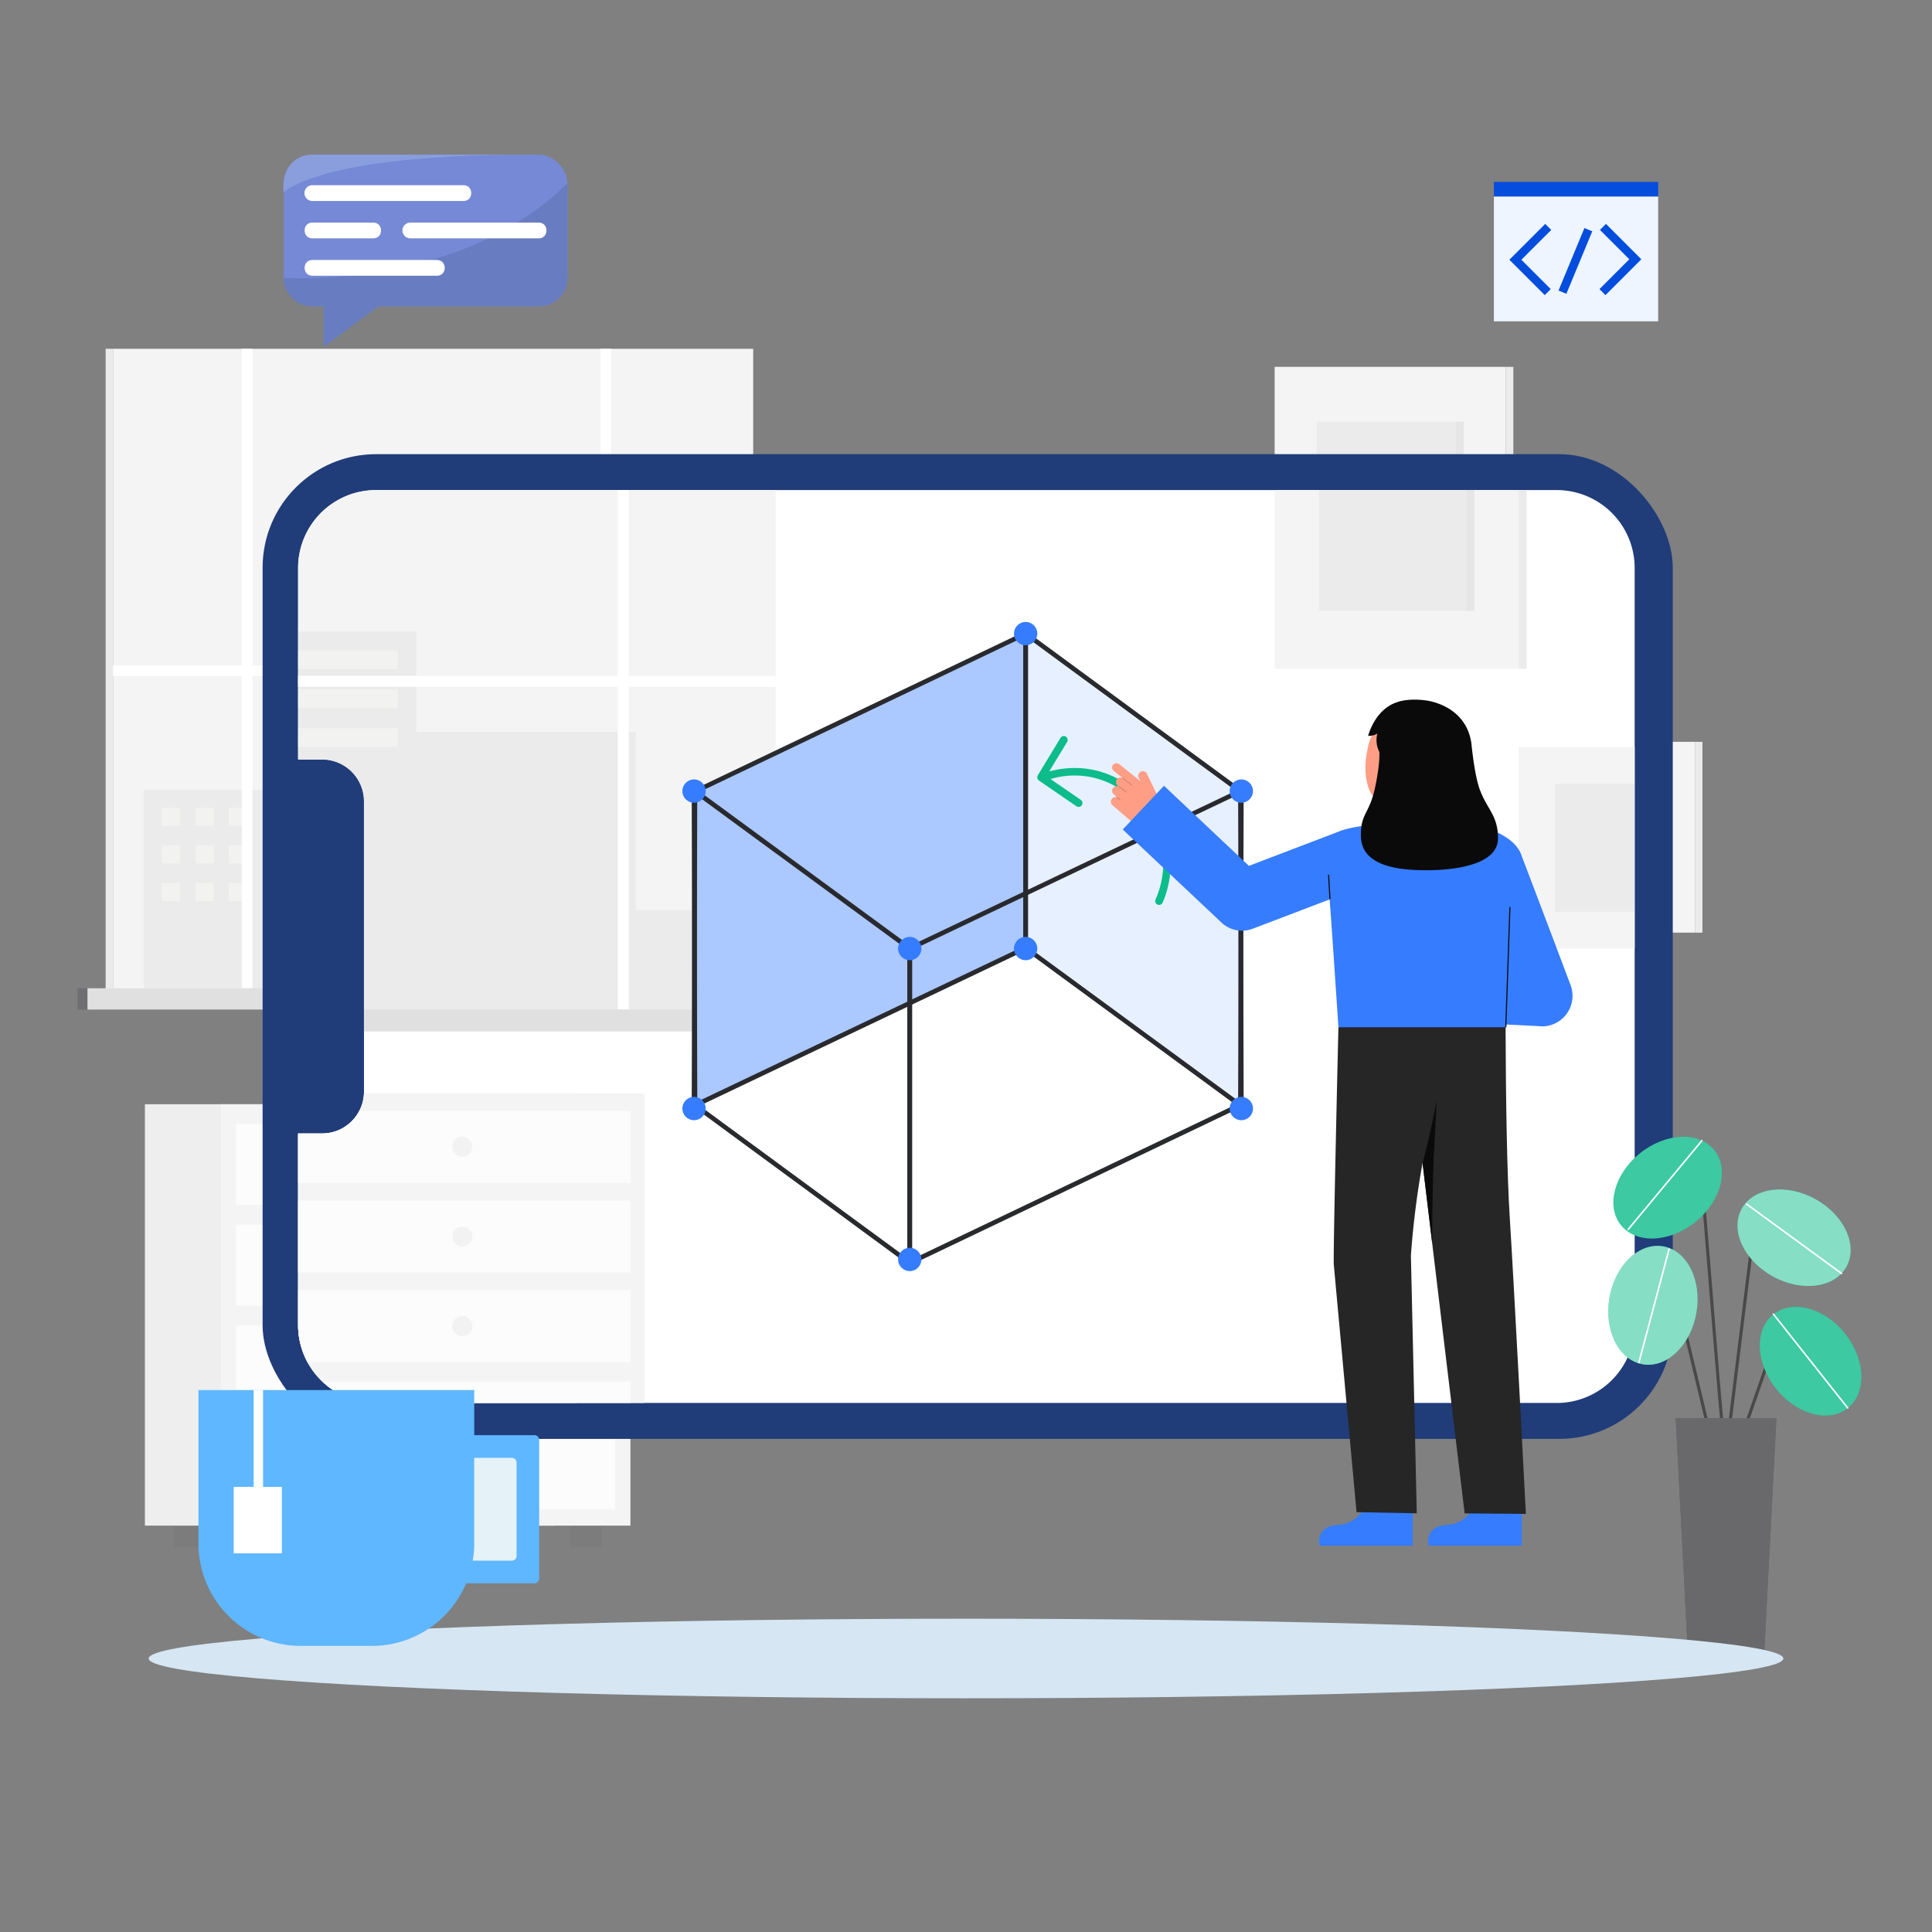 <svg viewBox="0 0 1024 1024" xmlns="http://www.w3.org/2000/svg" id="图层_1"><rect x="0" y="0" width="1024" height="1024" fill="#808080" stroke="none"/><defs><style>.cls-1,.cls-13,.cls-14,.cls-15,.cls-4,.cls-5,.cls-7,.cls-9{isolation:isolate;}.cls-1{opacity:0.05;}.cls-2{fill:#292a2e;}.cls-3{fill:#f4f4f4;}.cls-4{opacity:0.03;}.cls-5{opacity:0.7;}.cls-6{fill:#fff;}.cls-7{opacity:0.34;}.cls-8{fill:#fffffa;}.cls-9{opacity:0.1;}.cls-10{fill:#203c79;}.cls-11{fill:#494949;}.cls-12{fill:#0cbc8b;}.cls-13{opacity:0.2;}.cls-14{opacity:0.5;}.cls-15{opacity:0.3;}.cls-16{fill:none;}.cls-17{fill:#367cff;}.cls-18{opacity:0.58;}.cls-19{opacity:0.88;}.cls-20{fill:#ff9e85;}.cls-21{fill:#0c0c0c;}.cls-22{fill:#262626;}.cls-23{fill:#0a0a0a;}.cls-24{fill:#333;}.cls-25{fill:#eef5ff;}.cls-26{fill:#054ddd;}.cls-27{fill:#7689d6;}.cls-28{fill:#677cc1;}.cls-29{fill:#8a9edd;}.cls-30{fill:#d6e6f2;}.cls-31{fill:#5fb7ff;}.cls-32{fill:#e5f2f8;}</style></defs><g class="cls-1"><rect height="11.1" width="16.63" y="808.98" x="262.04" class="cls-2"></rect></g><g class="cls-1"><rect height="11.1" width="16.63" y="808.98" x="92.05" class="cls-2"></rect></g><rect height="223.34" width="217.09" y="585.27" x="76.81" class="cls-3"></rect><g class="cls-4"><rect height="223.34" width="217.09" y="585.27" x="76.81" class="cls-2"></rect></g><rect height="223.34" width="217.09" y="585.27" x="117.04" class="cls-3"></rect><g class="cls-1"><rect height="11.1" width="16.63" y="808.98" x="302.27" class="cls-2"></rect></g><g class="cls-1"><rect height="11.1" width="16.63" y="808.98" x="132.28" class="cls-2"></rect></g><g class="cls-5"><rect height="42.91" width="200.8" y="595.73" x="125.19" class="cls-6"></rect></g><g class="cls-5"><rect height="42.91" width="200.8" y="649.14" x="125.19" class="cls-6"></rect></g><g class="cls-5"><rect height="42.91" width="200.8" y="702.54" x="125.19" class="cls-6"></rect></g><g class="cls-1"><circle r="6" cy="617.18" cx="225.59" class="cls-2"></circle></g><g class="cls-1"><circle r="6" cy="670.59" cx="225.59" class="cls-2"></circle></g><g class="cls-1"><circle r="6" cy="724" cx="225.59" class="cls-2"></circle></g><g class="cls-5"><rect height="42.91" width="200.8" y="757.16" x="125.19" class="cls-6"></rect></g><g class="cls-1"><circle r="6" cy="778.61" cx="225.59" class="cls-2"></circle></g><rect height="159.51" width="122.55" y="194.44" x="675.58" class="cls-3"></rect><rect height="159.51" width="3.97" y="194.44" x="798.13" class="cls-3"></rect><g class="cls-1"><rect height="159.51" width="3.97" y="194.44" x="798.13" class="cls-2"></rect></g><g class="cls-1"><rect height="101.4" width="77.9" y="223.5" x="697.9" class="cls-2"></rect></g><g class="cls-4"><rect height="101.4" width="4.06" y="223.5" x="771.74" class="cls-2"></rect></g><rect height="101.14" width="100.22" y="393.18" x="798.13" class="cls-3"></rect><g class="cls-1"><rect height="64.29" width="63.71" y="411.6" x="816.39" class="cls-2"></rect></g><rect height="101.14" width="3.98" y="393.18" x="898.35" class="cls-3"></rect><g class="cls-1"><rect height="101.14" width="3.98" y="393.18" x="898.35" class="cls-2"></rect></g><g class="cls-4"><rect height="64.29" width="4.06" y="411.6" x="876.04" class="cls-2"></rect></g><g id="c_3_c"><rect height="339.33" width="339.33" y="184.87" x="59.88" class="cls-3"></rect></g><g id="c_3_c-2"><rect height="339.33" width="3.89" y="184.87" x="55.99" class="cls-3"></rect></g><g class="cls-1" id="c_3_c-3"><rect height="339.33" width="3.89" y="184.87" x="55.99" class="cls-2"></rect></g><g class="cls-1" id="c_3_c-4"><polygon points="142.08 418.7 142.08 329.92 214.81 329.92 214.81 381.5 327.46 381.5 327.46 472.83 375.33 472.83 375.33 524.21 327.46 524.21 318.23 524.21 76.2 524.21 76.2 418.7 142.08 418.7" class="cls-2"></polygon></g><g id="c_3_wh"><g class="cls-7" id="c_3_wh-2"><rect height="9.64" width="52.96" y="339.56" x="152.51" class="cls-8"></rect></g><g class="cls-7" id="c_3_wh-3"><rect height="9.64" width="52.96" y="359.54" x="152.51" class="cls-8"></rect></g><g class="cls-7" id="c_3_wh-4"><rect height="9.64" width="52.96" y="379.51" x="152.51" class="cls-8"></rect></g></g><g id="c_3_wh-5"><g class="cls-7" id="c_3_wh-6"><rect height="9.64" width="9.76" y="428.06" x="85.59" class="cls-8"></rect></g><g class="cls-7" id="c_3_wh-7"><rect height="9.64" width="9.76" y="448.03" x="85.59" class="cls-8"></rect></g><g class="cls-7" id="c_3_wh-8"><rect height="9.64" width="9.76" y="468.01" x="85.59" class="cls-8"></rect></g><g class="cls-7" id="c_3_wh-9"><rect height="9.64" width="9.76" y="428.06" x="103.65" class="cls-8"></rect></g><g class="cls-7" id="c_3_wh-10"><rect height="9.64" width="9.76" y="448.03" x="103.65" class="cls-8"></rect></g><g class="cls-7" id="c_3_wh-11"><rect height="9.64" width="9.76" y="468.01" x="103.65" class="cls-8"></rect></g><g class="cls-7" id="c_3_wh-12"><rect height="9.64" width="9.76" y="428.06" x="121.22" class="cls-8"></rect></g><g class="cls-7" id="c_3_wh-13"><rect height="9.64" width="9.76" y="448.03" x="121.22" class="cls-8"></rect></g><g class="cls-7" id="c_3_wh-14"><rect height="9.64" width="9.76" y="468.01" x="121.22" class="cls-8"></rect></g></g><polygon points="59.88 352.64 128.16 352.64 128.16 184.87 133.8 184.87 133.8 352.64 318.23 352.64 318.23 184.87 323.88 184.87 323.88 352.64 399.21 352.64 399.21 358.28 323.88 358.28 323.88 524.21 318.23 524.21 318.23 358.28 133.8 358.28 133.8 524.21 128.16 524.21 128.16 358.28 59.88 358.28 59.88 352.64" class="cls-6"></polygon><g id="c_3_c-5"><rect height="11.28" width="366.37" y="523.8" x="46.36" class="cls-3"></rect></g><g class="cls-9" id="c_3_c-6"><rect height="11.28" width="366.37" y="523.8" x="46.36" class="cls-2"></rect></g><g class="cls-9" id="c_3_c-7"><rect height="11.28" width="5.29" y="523.8" x="41.07" class="cls-2"></rect></g><g class="cls-9" id="c_3_c-8"><rect height="11.28" width="5.29" y="523.8" x="41.07" class="cls-2"></rect></g><rect rx="60.16" height="521.92" width="747.41" y="240.72" x="139.19" class="cls-10"></rect><path d="M866.41,301.06V702.3a41.31,41.31,0,0,1-41.31,41.3H199.28A41.31,41.31,0,0,1,158,702.3V600.77h12.74a22.17,22.17,0,0,0,22.18-22.17V424.76a22.18,22.18,0,0,0-22.18-22.18H158V301.06a41.32,41.32,0,0,1,41.31-41.31H825.1a41.32,41.32,0,0,1,41.31,41.31Z" class="cls-6"></path><path d="M150.2,600.77V402.58h20.51a22.19,22.19,0,0,1,22.18,22.18V578.6a22.18,22.18,0,0,1-22.18,22.17Z" class="cls-10"></path><path d="M914.85,771.92a.82.82,0,0,1-.59-.24c-1.16-1.16-3-22.46-8.15-85.86-2.08-25.93-4.05-50.43-5.49-65.31-.1-1.07-.51-1.19-.65-1.23-2-.6-8,4.12-11.29,8.25a.8.8,0,0,1-1.15.12.81.81,0,0,1-.13-1.15c2.21-2.74,9.41-9.89,13.05-8.8a2.69,2.69,0,0,1,1.81,2.65c1.44,14.9,3.41,39.4,5.5,65.34,3.09,38.53,6.6,82.18,7.75,84.92a.82.82,0,0,1-.66,1.31Z" class="cls-11"></path><ellipse transform="translate(-199.55 691.16) rotate(-38.72)" ry="23.39" rx="31.72" cy="629.58" cx="883.88" class="cls-12"></ellipse><g class="cls-13"><ellipse transform="translate(-199.55 691.16) rotate(-38.72)" ry="23.39" rx="31.72" cy="629.58" cx="883.88" class="cls-6"></ellipse></g><path d="M863,652a.39.39,0,0,1-.26-.1.41.41,0,0,1-.05-.58l39-47a.41.41,0,1,1,.63.53l-39,47a.41.41,0,0,1-.32.15Z" class="cls-6"></path><path d="M923.34,761.85a.86.86,0,0,1-.27-.05.83.83,0,0,1-.51-1l14.64-42.07A7.82,7.82,0,0,1,950,715.59l7.73,7.39a.82.82,0,1,1-1.14,1.19l-7.73-7.39a6.17,6.17,0,0,0-10.1,2.44L924.12,761.3a.83.83,0,0,1-.78.55Z" class="cls-11"></path><ellipse transform="translate(-240.54 751.35) rotate(-38.36)" ry="31.72" rx="23.39" cy="721.41" cx="959.65" class="cls-12"></ellipse><path d="M908.2,769.24a.83.83,0,0,1-.8-.64L882.84,665.94a3.91,3.91,0,0,0-6.76-1.65L868.51,673a.82.82,0,1,1-1.24-1.08l7.56-8.75a5.57,5.57,0,0,1,9.62,2.35L909,768.22a.82.82,0,0,1-.61,1,.63.63,0,0,1-.19,0Z" class="cls-11"></path><ellipse transform="translate(45.07 1437.25) rotate(-80.19)" ry="23.39" rx="31.72" cy="691.86" cx="876.1" class="cls-12"></ellipse><path d="M914.85,771.92h-.11A.81.81,0,0,1,914,771l15.68-127.31a7.25,7.25,0,0,1,12.63-3.91l17.93,20.3a.83.83,0,0,1-1.24,1.09l-17.92-20.3a5.61,5.61,0,0,0-9.77,3L915.66,771.2a.82.82,0,0,1-.81.72Z" class="cls-11"></path><ellipse transform="translate(-83.41 1170.56) rotate(-61.05)" ry="31.72" rx="23.39" cy="656" cx="950.89" class="cls-12"></ellipse><g class="cls-13"><ellipse transform="translate(-240.54 751.35) rotate(-38.36)" ry="31.72" rx="23.39" cy="721.41" cx="959.65" class="cls-6"></ellipse></g><g class="cls-14"><ellipse transform="translate(45.07 1437.25) rotate(-80.19)" ry="23.39" rx="31.72" cy="691.86" cx="876.1" class="cls-6"></ellipse></g><g class="cls-14"><ellipse transform="translate(-83.41 1170.56) rotate(-61.05)" ry="31.72" rx="23.39" cy="656" cx="950.89" class="cls-6"></ellipse></g><polygon points="934.9 879.93 894.79 879.93 888.14 751.61 941.55 751.61 934.9 879.93" class="cls-2"></polygon><g class="cls-15"><polygon points="934.9 879.93 894.79 879.93 888.14 751.61 941.55 751.61 934.9 879.93" class="cls-6"></polygon></g><path d="M979.33,746.68a.41.41,0,0,1-.32-.15l-39.37-49.74a.41.41,0,0,1,.65-.51L979.65,746a.4.4,0,0,1-.06.58.42.42,0,0,1-.26.08Z" class="cls-6"></path><path d="M976,675.34a.39.39,0,0,1-.25-.08L925.4,638.47a.41.41,0,0,1-.09-.57.43.43,0,0,1,.58-.09l50.38,36.79a.41.41,0,0,1,.09.57.42.42,0,0,1-.33.17Z" class="cls-6"></path><path d="M868.64,722.58l-.1,0a.42.42,0,0,1-.3-.5l16-60.09a.41.41,0,0,1,.51-.29.41.41,0,0,1,.29.5l-16,60.09a.43.43,0,0,1-.4.31Z" class="cls-6"></path><path d="M305.78,579.5V743.6H199.28A41.28,41.28,0,0,1,158,702.3V600.77h12.74a22.21,22.21,0,0,0,22.17-21.27Z" class="cls-3"></path><g class="cls-4"><path d="M305.78,579.5V743.6H199.28A41.28,41.28,0,0,1,158,702.3V600.77h12.74a22.21,22.21,0,0,0,22.17-21.27Z" class="cls-2"></path></g><path d="M341.55,579.5V743.6H199.27A41.28,41.28,0,0,1,158,702.3V600.77h12.74a22.15,22.15,0,0,0,19.69-12,21.79,21.79,0,0,0,2.47-9.3Z" class="cls-3"></path><g class="cls-5"><path d="M334.31,588.8v38.14H158V600.77h12.74a22.15,22.15,0,0,0,19.69-12Z" class="cls-6"></path></g><g class="cls-5"><rect height="38.14" width="176.34" y="636.27" x="157.97" class="cls-6"></rect></g><g class="cls-5"><path d="M334.31,683.76V721.9H162.91A41.09,41.09,0,0,1,158,702.3V683.76Z" class="cls-6"></path></g><g class="cls-1"><circle transform="translate(-384.01 791.83) rotate(-84.35)" r="5.34" cy="607.87" cx="245.05" class="cls-2"></circle></g><g class="cls-1"><circle transform="translate(-426.02 853.33) rotate(-85.93)" r="5.34" cy="655.35" cx="245.05" class="cls-2"></circle></g><g class="cls-1"><circle transform="translate(-473.38 897.44) rotate(-85.93)" r="5.34" cy="702.83" cx="245.05" class="cls-2"></circle></g><g class="cls-5"><path d="M334.31,732.3v11.3h-135a41.21,41.21,0,0,1-28.38-11.3Z" class="cls-6"></path></g><rect height="94.73" width="129.4" y="259.75" x="675.58" class="cls-3"></rect><rect height="94.73" width="4.2" y="259.75" x="804.98" class="cls-3"></rect><g class="cls-1"><rect height="94.73" width="4.2" y="259.75" x="804.98" class="cls-2"></rect></g><g class="cls-1"><rect height="64.05" width="82.25" y="259.75" x="699.15" class="cls-2"></rect></g><g class="cls-4"><rect height="64.05" width="4.28" y="259.75" x="777.12" class="cls-2"></rect></g><rect height="106.8" width="61.43" y="395.9" x="804.98" class="cls-3"></rect><g class="cls-1"><rect height="67.89" width="42.15" y="415.36" x="824.26" class="cls-2"></rect></g><path d="M411.08,259.75v275.7H192.89V424.76a22.18,22.18,0,0,0-22.18-22.18H158V301.06a41.32,41.32,0,0,1,41.31-41.31Z" class="cls-3"></path><g class="cls-1"><path d="M386.41,482.37v53.08H192.89V424.76a22.18,22.18,0,0,0-22.18-22.18H158V334.73h62.6V388H337v94.36Z" class="cls-2"></path></g><g id="c_3_wh-15"><g class="cls-7"><rect height="9.96" width="52.95" y="344.69" x="157.97" class="cls-8"></rect></g><g class="cls-7"><rect height="9.96" width="52.95" y="365.32" x="157.97" class="cls-8"></rect></g><g class="cls-7"><rect height="9.96" width="52.95" y="385.96" x="157.97" class="cls-8"></rect></g></g><polygon points="411.08 358.2 411.08 364.03 333.25 364.03 333.25 535.45 327.42 535.45 327.42 364.03 157.97 364.03 157.97 358.2 327.42 358.2 327.42 259.75 333.25 259.75 333.25 358.2 411.08 358.2" class="cls-6"></polygon><rect height="11.66" width="232.16" y="535.03" x="192.89" class="cls-3"></rect><g class="cls-9"><rect height="11.66" width="232.16" y="535.03" x="192.89" class="cls-2"></rect></g><path d="M866.41,301.06V702.3a41.31,41.31,0,0,1-41.31,41.3H199.28A41.31,41.31,0,0,1,158,702.3V600.77h12.74a22.17,22.17,0,0,0,22.18-22.17V424.76a22.18,22.18,0,0,0-22.18-22.18H158V301.06a41.32,41.32,0,0,1,41.31-41.31H825.1a41.32,41.32,0,0,1,41.31,41.31Z" class="cls-16"></path><polyline points="543.6 502.42 368.33 585.88 367.86 419.76 543.6 335.82 543.6 502.42" class="cls-17"></polyline><g class="cls-18"><polyline points="543.6 502.42 368.33 585.88 367.86 419.76 543.6 335.82 543.6 502.42" class="cls-6"></polyline></g><polyline points="543.6 502.41 657.46 585.88 657.93 419.76 543.6 335.82 543.6 502.41" class="cls-17"></polyline><g class="cls-19"><polyline points="543.6 502.41 657.46 585.88 657.93 419.76 543.6 335.82 543.6 502.41" class="cls-6"></polyline></g><path d="M483.41,671.79,366.62,586v-.62l.48-168.55,116.31,85.27Zm-114.32-87,111.85,82.12V503.38L369.55,421.72l-.46,163.07Z" class="cls-2"></path><path d="M480.94,671.3V502l177.75-84.65.48,168.86-.71.33L480.94,671.3Zm2.47-167.76V667.39l173.28-82.76-.46-163.39Z" class="cls-2"></path><path d="M367.1,587.83,366.62,419l178.22-85.11V503.2L367.1,587.83Zm2-167.29.47,163.38,172.81-82.29V337.78L369.09,420.54Z" class="cls-2"></path><path d="M658.69,588.31,542.37,503V333.38l116.8,85.76v.62l-.47,168.55ZM544.84,501.79l111.39,81.66.46-163.07L544.84,338.26Z" class="cls-2"></path><circle r="6.18" cy="502.75" cx="482.18" class="cls-17"></circle><circle r="6.18" cy="335.82" cx="543.6" class="cls-17"></circle><circle r="6.18" cy="667.53" cx="482.18" class="cls-17"></circle><circle r="6.18" cy="419.29" cx="657.93" class="cls-17"></circle><circle r="6.18" cy="419.29" cx="367.85" class="cls-17"></circle><circle r="6.18" cy="587.55" cx="657.93" class="cls-17"></circle><circle r="6.18" cy="587.55" cx="367.85" class="cls-17"></circle><circle r="6.18" cy="502.75" cx="543.6" class="cls-17"></circle><path d="M562.07,391.13l-12,19.79a2.07,2.07,0,0,0,.59,2.77l19.81,13.61a2.06,2.06,0,1,0,2.34-3.39l-16-11c7.91-2.39,27.58-5.65,45.93,12.7,23.13,23.13,10.32,49.86,9.76,51a2.06,2.06,0,1,0,3.69,1.83c.15-.3,14.74-30.47-10.54-55.75-19.24-19.24-40.43-16.33-49.55-13.8l9.48-15.64a2.05,2.05,0,0,0-.31-2.52,1.72,1.72,0,0,0-.39-.31,2.06,2.06,0,0,0-2.83.69Z" class="cls-12"></path><g id="b_4_ha"><path d="M593.27,405.05l11.2,9-.92-1.74a2.51,2.51,0,0,1,1-3.29,2.42,2.42,0,0,1,3.34,1.07L615.07,425a8,8,0,0,1-3.53,10.6h0A12.14,12.14,0,0,1,598,434l-8.32-7.16a2.47,2.47,0,0,1-.61-3.07,2.41,2.41,0,0,1,2.61-1.18.21.21,0,0,1,0-.11.25.25,0,0,1,.19-.09l-1.54-1.32a2.49,2.49,0,0,1-.54-3.24A2.41,2.41,0,0,1,593,417s0,0,0-.07l-.63-.54a2.63,2.63,0,0,1-.62-3.05,2.42,2.42,0,0,1,3.24-1l0,0-4.71-3.77a2.29,2.29,0,0,1-.27-3.3,2.36,2.36,0,0,1,3.22-.18Z" class="cls-20"></path><g class="cls-13" id="b_4_ha_sh"><path d="M595,412.61l.06.06,4.61,3.62a.23.23,0,0,0,.32,0,.23.23,0,0,0,0-.32l-4.61-3.62a.23.23,0,0,0-.32,0,.25.25,0,0,0,0,.26Z" class="cls-21"></path></g><g class="cls-13" id="b_4_ha_sh-2"><path d="M593,417.1a.12.12,0,0,0,.05,0l3.61,2.87a.23.23,0,0,0,.32,0,.22.22,0,0,0,0-.32l-3.61-2.87a.21.21,0,0,0-.31,0A.21.21,0,0,0,593,417.1Z" class="cls-21"></path></g><g class="cls-13" id="b_4_ha_sh-3"><path d="M591.75,422.72l0,.06,1.74,1.31a.23.23,0,1,0,.27-.36l-1.73-1.31a.23.23,0,0,0-.33.3Z" class="cls-21"></path></g></g><path d="M723.07,469.71l-59,22.5A15.94,15.94,0,0,1,647.43,489l-52.34-49.34,21.85-23.18,45,42.44L711.53,440l11.54,29.7Z" class="cls-17"></path><path d="M782.9,793.59s-2.67,13.8-15.59,14.57-10.13,11.07-10.13,11.07h49.4V794.55Z" class="cls-17"></path><path d="M798.13,541.74S798,537.59,798,547c.12,35.12.73,75.23,2.22,98.7,2.4,37.74,8.53,156.7,8.53,156.7l-32.46-.27L744.84,540.31l53.3,1.43Z" class="cls-22"></path><path d="M761.48,583.15s-1.35,25.48-1.6,31.47c-.57,13.83-.77,28.16-.77,44.4L754,616.44s3.74-13.34,7.49-33.29Z" class="cls-23"></path><path d="M725.11,793.59s-2.66,13.8-15.59,14.57-10.12,11.07-10.12,11.07h49.39V794.55Z" class="cls-17"></path><path d="M709.39,544.47s-2.87,120-2.45,125.88L719,801.49l31.92.59-3.11-136.47S750,628,759.11,593a271,271,0,0,0,8.36-54.83h0l-58.08,6.29Z" class="cls-22"></path><path d="M798.49,541.74h.1S798.52,539.7,798.49,541.74Z" class="cls-24"></path><path d="M704.82,477.85c.67,7.86,3.93,56.93,4.57,66.62H798.1c.5-8.74,2.75-47,4.65-64,1.81-16.3,5.37-24.47,2.76-29.29-4.26-7.87-15.91-12.43-23.85-13.5-4.85-.66-12.14-1.13-12.14-1.13s-.62,12.5-15.35,13.19c-20,1-18.71-13.19-18.81-13.19-3.24,0-22.16,1.53-26.34,4.75-7.31,5.63-5.62,19.91-4.2,36.58Z" class="cls-17"></path><path d="M704.9,476.6a.29.29,0,0,1-.29-.28l-.72-12.49a.3.3,0,0,1,.59,0l.72,12.49a.3.3,0,0,1-.28.31Z" class="cls-21"></path><path d="M817.28,544a16.19,16.19,0,0,0,15.19-21.79c-.92-2.49-22.4-59.38-26.49-69.92l-30.29,12.27C778,470.43,786.33,492.9,793,511l-11.12-1.21L778.4,542l37.12,1.87a17.29,17.29,0,0,0,1.76.09Z" class="cls-17"></path><g id="h_3_sk"><path d="M727.23,437c.09,0,2.65,9.62,22.63,8.12,13.83-1,17.2-10.45,17.52-10.45a34,34,0,0,1-4.58-1,8.21,8.21,0,0,1-4.56-5.66c-.62-2.39-.94-11.59-.94-16.2L736,416.57c.3,5.2,2.37,17.28-4.9,19.41-1.21.36-2.52.68-3.89,1Z" class="cls-20"></path></g><path d="M736.75,426.81c8.39.66,19.17-2.88,21.22-14.08l1.84-10.09c2.05-11.2-2.17-21.35-12.71-23.27h0c-10.53-1.93-20.07,5.7-22.12,16.89l-.82,4.48c-.78,4.29-2.37,24.88,12.59,26.07Z" class="cls-20"></path><path d="M729,416.53c1.5-7.57,2.19-12.61,2.11-17.94a13.81,13.81,0,0,1-1.08-9.83,8.19,8.19,0,0,1-4.9,1.25s3.5-14.07,15.43-17.86c2.19-.86,7.79-1.93,15.22-.91,6.32.86,21.9,5.59,24.13,23.13h0c.07.58,1.57,16.75,4.55,24.5,4,10.43,9.64,13.67,9.5,25.69C793.75,460,765.31,462.1,748.15,461s-26.73-6.8-26.85-17.95c-.14-12.49,4.66-11.33,7.68-26.47Z" class="cls-23"></path><rect transform="translate(259.54 1293.83) rotate(-88.04)" height="0.59" width="63.73" y="512.33" x="767.34" class="cls-21"></rect><rect height="66.19" width="87.09" y="104.12" x="791.78" class="cls-25"></rect><polygon points="818.75 156.42 800 137.67 819 118.67 822.19 121.86 806.37 137.67 821.93 153.24 818.75 156.42" class="cls-26"></polygon><polygon points="850.93 156.42 847.75 153.24 863.57 137.42 848.01 121.86 851.19 118.67 869.94 137.42 850.93 156.42" class="cls-26"></polygon><rect transform="translate(387.6 856.71) rotate(-67.49)" height="4.51" width="35.86" y="136.01" x="817.04" class="cls-26"></rect><rect height="7.71" width="87.09" y="96.41" x="791.78" class="cls-26"></rect><g id="_1"><rect rx="15.08" height="80.31" width="150.45" y="82" x="150.31" class="cls-27"></rect><path d="M150.31,147.23a15.08,15.08,0,0,0,15.08,15.08h6.16v21.53l29.06-21.53h85.07a15.08,15.08,0,0,0,15.08-15.08V97.08C244,153.87,150.31,147.23,150.31,147.23Z" class="cls-28"></path><path d="M245.67,106.52H165.55a4.18,4.18,0,0,1,0-8.36h80.12C251.1,98.18,251.15,106.49,245.67,106.52Z" class="cls-6"></path><path d="M197.87,126.33H165.55c-5.46,0-5.47-8.33,0-8.35h32.32C203.32,118,203.34,126.31,197.87,126.33Z" class="cls-6"></path><path d="M285.52,126.33H217.29a4.18,4.18,0,0,1,0-8.35h68.23C291,118,291,126.31,285.52,126.33Z" class="cls-6"></path><path d="M231.62,146.15H165.55c-5.44,0-5.48-8.33,0-8.35h66.07C237.06,137.82,237.1,146.13,231.62,146.15Z" class="cls-6"></path><path d="M278.64,82c-101.4,0-125,16.91-128.33,19.89-1.25-10,4.15-19.81,15.08-19.89Z" class="cls-29"></path></g><ellipse ry="21.09" rx="433.22" cy="879.04" cx="512" class="cls-30"></ellipse><path d="M208.29,760.67h75a2.49,2.49,0,0,1,2.49,2.49v73.53a2.49,2.49,0,0,1-2.49,2.49h-75a1,1,0,0,1-1-1V761.67A1,1,0,0,1,208.29,760.67Z" class="cls-31"></path><path d="M220.31,772.69h51a2.49,2.49,0,0,1,2.49,2.49v49.5a2.49,2.49,0,0,1-2.49,2.49h-51a1,1,0,0,1-1-1V773.69A1,1,0,0,1,220.31,772.69Z" class="cls-32"></path><path d="M159.3,872.37h37.93a54.27,54.27,0,0,0,54.11-54.11V736.77H105.19v81.49A54.27,54.27,0,0,0,159.3,872.37Z" class="cls-31"></path><rect height="71.15" width="4.98" y="736.77" x="134.45" class="cls-6"></rect><rect height="35.22" width="25.52" y="788.08" x="123.87" class="cls-6"></rect></svg>